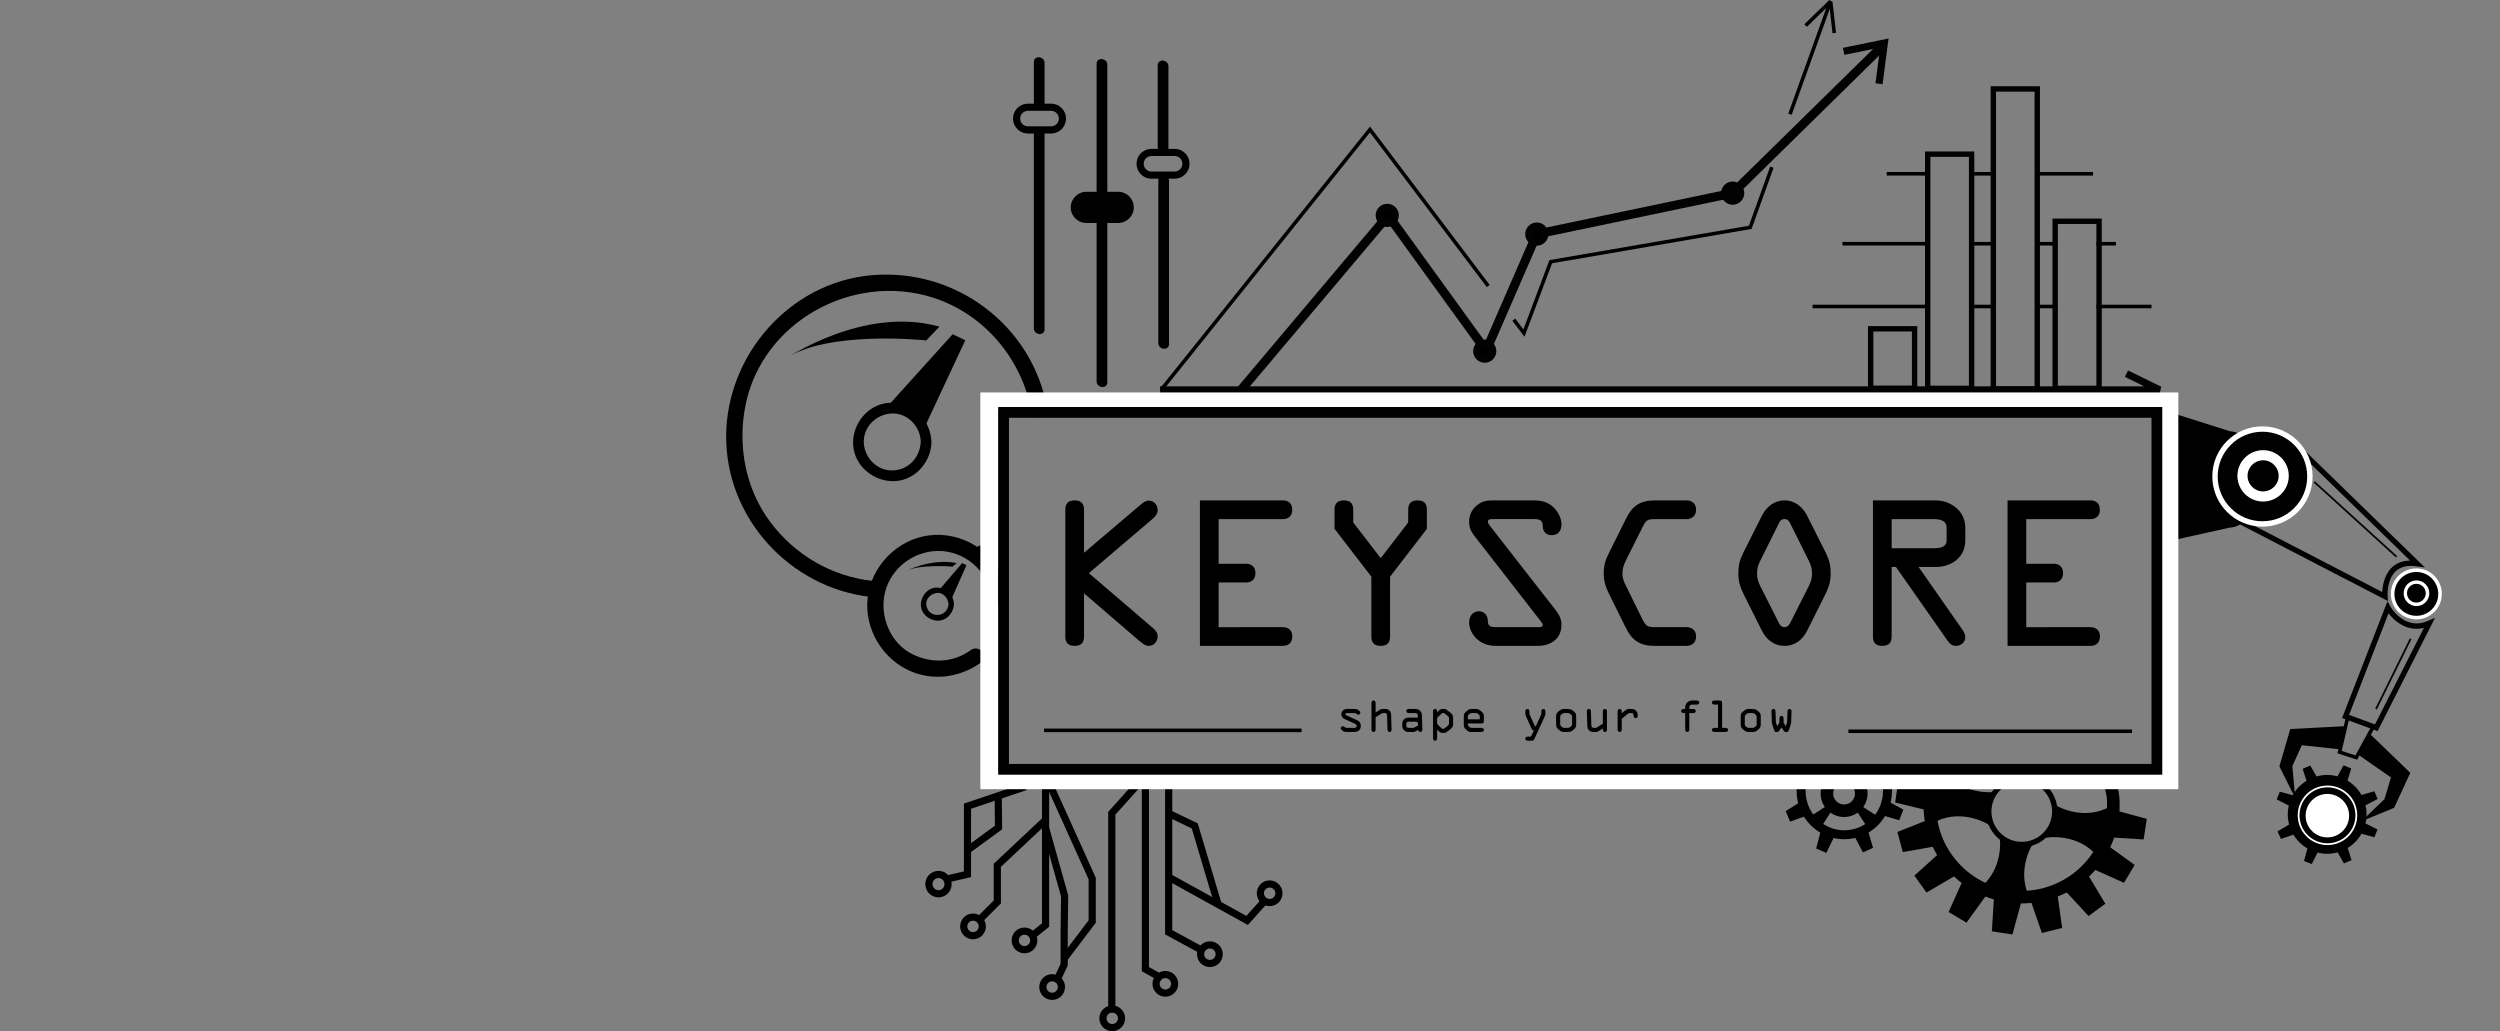 <?xml version="1.0" encoding="utf-8"?>
<!-- Generator: Adobe Illustrator 12.0.0, SVG Export Plug-In . SVG Version: 6.00 Build 51448)  -->
<!DOCTYPE svg PUBLIC "-//W3C//DTD SVG 1.1//EN" "http://www.w3.org/Graphics/SVG/1.1/DTD/svg11.dtd">
<svg  version="1.1" id="Ebene_1" xmlns="http://www.w3.org/2000/svg"  width="1394.055" height="575.015"
	 viewBox="0 0 1394.055 575.015" overflow="visible" enable-background="new 0 0 1394.055 575.015" xml:space="preserve">
<rect x="0" y="0" width="1394.055" height="575.015" fill="#808080" stroke="none"/>
<g>
	<g>
		<g>
			
				<line fill-rule="evenodd" clip-rule="evenodd" fill="none" stroke="#000000" stroke-width="2" x1="1004.025" y1="444.159" x2="1004.025" y2="437.575"/>
			
				<line fill-rule="evenodd" clip-rule="evenodd" fill="none" stroke="#000000" stroke-width="2" x1="1031.47" y1="466.28" x2="1025.294" y2="466.28"/>
			<polygon fill-rule="evenodd" clip-rule="evenodd" stroke="#000000" stroke-width="2" points="1004.858,447.79 996.994,452.663 
				998.734,456.892 1007.323,453.825 			"/>
			
				<line fill-rule="evenodd" clip-rule="evenodd" fill="none" stroke="#000000" stroke-width="2" x1="1052.654" y1="437.421" x2="1052.654" y2="444.005"/>
			<path fill-rule="evenodd" clip-rule="evenodd" fill="none" stroke="#000000" stroke-width="2" d="M1004.67,434.563"/>
			
				<line fill-rule="evenodd" clip-rule="evenodd" fill="none" stroke="#000000" stroke-width="2" x1="1013.425" y1="461.286" x2="1009.133" y2="456.554"/>
			<polygon fill-rule="evenodd" clip-rule="evenodd" stroke="#000000" stroke-width="2" points="1016.369,463.222 1013.914,472.56 
				1017.927,474.3 1022.082,465.72 			"/>
			<path fill-rule="evenodd" clip-rule="evenodd" fill="none" stroke="#000000" stroke-width="2" d="M1052.242,434.716"/>
			<polygon fill-rule="evenodd" clip-rule="evenodd" stroke="#000000" stroke-width="2" points="1052.05,447.478 1049.708,453.567 
				1058.468,456.183 1060.101,451.905 			"/>
			
				<line fill-rule="evenodd" clip-rule="evenodd" fill="none" stroke="#000000" stroke-width="2" x1="1047.984" y1="456.405" x2="1043.583" y2="461.026"/>
			<polygon fill-rule="evenodd" clip-rule="evenodd" stroke="#000000" stroke-width="2" points="1040.531,463.021 1034.826,465.536 
				1039.25,474.009 1043.25,472.231 			"/>
		</g>
	</g>
	<polygon fill-rule="evenodd" clip-rule="evenodd" points="1048.595,456.234 1042.113,462.716 1034.453,450.813 1036.691,448.573 	
		"/>
	<polygon fill-rule="evenodd" clip-rule="evenodd" points="1014.645,462.549 1008.164,456.067 1020.067,448.406 1022.306,450.645 	
		"/>
	<path fill="none" stroke="#000000" stroke-width="5" d="M1052.449,439.398c0.037,0.554,0.056,1.112,0.056,1.675
		c0,13.485-10.782,24.416-24.083,24.416c-13.302,0-24.084-10.931-24.084-24.416c0-0.565,0.02-1.126,0.057-1.682"/>
	<path fill-rule="evenodd" clip-rule="evenodd" fill="none" stroke="#000000" stroke-width="7" d="M1036.964,438.377
		c0.594,1.247,0.926,2.643,0.926,4.115c0,5.292-4.291,9.583-9.584,9.583c-5.292,0-9.582-4.291-9.582-9.583
		c0-1.475,0.333-2.871,0.928-4.119"/>
</g>
<g>
	<g>
		<line fill="none" x1="648.556" y1="36.684" x2="648.556" y2="82.241"/>
		<path d="M645.568,36.401c0,15.186,0,30.372,0,45.557c0,3.841,5.975,4.431,5.975,0.566c0-15.186,0-30.372,0-45.557
			C651.543,33.126,645.568,32.537,645.568,36.401L645.568,36.401z"/>
	</g>
</g>
<g>
	<line fill="#BF2D2D" x1="648.889" y1="100.646" x2="648.889" y2="191.574"/>
	<g>
		<line fill="none" x1="648.889" y1="100.646" x2="648.889" y2="191.574"/>
		<path d="M645.902,100.363c0,30.31,0,60.619,0,90.928c0,3.841,5.975,4.431,5.975,0.566c0-30.31,0-60.619,0-90.928
			C651.876,97.088,645.902,96.499,645.902,100.363L645.902,100.363z"/>
	</g>
</g>
<g>
	<path fill-rule="evenodd" clip-rule="evenodd" fill="none" stroke="#000000" stroke-width="7" d="M1079.254,431.425
		c-1.171,3.191-2.038,6.549-2.565,10.041c-4.214,27.941,15.02,54.012,42.963,58.226c27.942,4.215,54.011-15.023,58.225-42.965
		c0.501-3.32,0.672-6.612,0.535-9.845c0,0,0.146-6.178-2.976-11.976"/>
	<g>
		<g>
			<g>
				<g>
					<path d="M1083.382,475.949l-13.875,12.541l5.188,7.242l16.053-9.44L1083.382,475.949z M1088.497,507.942l7.659,4.551
						l10.913-15.091l-10.896-6.516L1088.497,507.942z M1112.275,518.043l8.806,1.354l4.912-18.047l-12.556-1.895L1112.275,518.043z
						 M1077.214,457.923l-17.391,6.884l2.321,8.599l18.345-3.214L1077.214,457.923z M1078.458,438.185l-18.691-0.631l-1.306,8.813
						l18.104,4.374L1078.458,438.185z M1166.726,482.693l17.057,7.673l4.548-7.657l-15.092-10.914L1166.726,482.693z
						 M1133.175,499.97l6.411,18.505l8.643-2.163l-2.729-19.39L1133.175,499.97z M1177.36,452.801l-1.894,12.558l18.588,1.157
						l1.354-8.803L1177.36,452.801z M1152.132,495.042l12.674,13.755l7.19-5.256l-9.594-15.963L1152.132,495.042z"/>
				</g>
				<g>
					<path fill="none" stroke="#000000" stroke-width="3" d="M1083.382,475.949l-13.875,12.541l5.188,7.242l16.053-9.44
						L1083.382,475.949z M1088.497,507.942l7.659,4.551l10.913-15.091l-10.896-6.516L1088.497,507.942z M1112.275,518.043
						l8.806,1.354l4.912-18.047l-12.556-1.895L1112.275,518.043z M1077.214,457.923l-17.391,6.884l2.321,8.599l18.345-3.214
						L1077.214,457.923z M1078.458,438.185l-18.691-0.631l-1.306,8.813l18.104,4.374L1078.458,438.185z M1166.726,482.693
						l17.057,7.673l4.548-7.657l-15.092-10.914L1166.726,482.693z M1133.175,499.97l6.411,18.505l8.643-2.163l-2.729-19.39
						L1133.175,499.97z M1177.36,452.801l-1.894,12.558l18.588,1.157l1.354-8.803L1177.36,452.801z M1152.132,495.042l12.674,13.755
						l7.19-5.256l-9.594-15.963L1152.132,495.042z"/>
				</g>
			</g>
			
				<circle fill-rule="evenodd" clip-rule="evenodd" fill="none" stroke="#000000" stroke-width="3" cx="1127.378" cy="452.499" r="18.417"/>
			<path fill-rule="evenodd" clip-rule="evenodd" stroke="#000000" stroke-width="2" d="M1130.283,499.826
				c-6.578-14.696,1.639-28.45,1.639-28.45c-7.473,4.199-15.716-3.354-15.716-3.354s1.889,15.911-10.114,26.644
				c0,0,7.573,6.833,23.529,5.53L1130.283,499.826z"/>
			<path fill-rule="evenodd" clip-rule="evenodd" stroke="#000000" stroke-width="2" d="M1174.784,451.814
				c-14.696,6.579-28.451-1.638-28.451-1.638c4.2,7.473-3.353,15.716-3.353,15.716s15.911-1.889,26.643,10.114
				c0,0,6.834-7.574,5.53-23.53L1174.784,451.814z"/>
			<path fill-rule="evenodd" clip-rule="evenodd" stroke="#000000" stroke-width="2" d="M1079.925,456.742
				c14.694-6.579,28.45,1.639,28.45,1.639c-4.2-7.472,3.352-15.715,3.352-15.715s-15.91,1.888-26.642-10.115
				c0,0-6.834,7.573-5.531,23.528L1079.925,456.742z"/>
		</g>
		<g>
			<circle stroke="#FFFFFF" stroke-width="2" cx="1347.405" cy="331.17" r="13.219"/>
			<path fill="none" stroke="#020202" stroke-width="3" d="M1245.623,288.95l84.272,43.644c0,0-1.604-21.056,17.948-18.298
				l-66.629-64.816"/>
			<line fill="none" stroke="#020202" x1="1290.462" y1="268.705" x2="1336.342" y2="310.447"/>
			<path stroke="#000000" stroke-width="4" d="M1214.492,298.583c-6.041,0-10.943-4.9-10.943-10.942v-43.318
				c0-6.042,4.902-10.942,10.943-10.942l28.726,9.119c6.045,0,10.944,6.724,10.944,12.768v24.166
				c0,6.042-4.899,12.767-10.944,12.767L1214.492,298.583z"/>
			<circle fill="#010101" stroke="#FFFFFF" stroke-width="3" cx="1261.595" cy="265.703" r="26.463"/>
			<path fill="none" stroke="#000000" stroke-width="2" d="M1236.687,244.844c0,0-16.188,25.841,2.492,42.965"/>
			<g>
				<g>
					<g>
						<g>
							<path d="M1319.167,453.958c-0.013-1.789-0.269-3.516-0.692-5.174l6.676-3.499l-1.427-3.456l-7.152,2.052
								c-1.892-3.483-4.724-6.368-8.146-8.351l2.068-6.732l-3.462-1.411l-3.346,6.104c-1.951-0.567-4.012-0.875-6.147-0.86
								c-2.104,0.015-4.13,0.344-6.047,0.921l-3.419-6.032l-3.437,1.459l2.139,6.649c-3.391,2.007-6.191,4.899-8.05,8.381
								l-7.14-1.943l-1.379,3.468l6.659,3.384c-0.426,1.71-0.67,3.491-0.658,5.334c0.014,1.995,0.32,3.916,0.842,5.745l-6.396,3.782
								l1.523,3.408l6.909-2.365c1.944,3.365,4.77,6.148,8.164,8.041l-1.889,6.922l3.475,1.384l3.222-6.354
								c1.842,0.499,3.773,0.78,5.774,0.767c2.064-0.014,4.053-0.335,5.938-0.891l3.464,6.12l3.44-1.472l-2.157-6.705
								c3.391-1.986,6.193-4.862,8.066-8.322l7.138,1.946l1.382-3.471l-6.628-3.364
								C1318.923,457.672,1319.18,455.848,1319.167,453.958z"/>
						</g>
						<g>
							<path fill="none" stroke="#000000" d="M1319.167,453.958c-0.013-1.789-0.269-3.516-0.692-5.174l6.676-3.499l-1.427-3.456
								l-7.152,2.052c-1.892-3.483-4.724-6.368-8.146-8.351l2.068-6.732l-3.462-1.411l-3.346,6.104
								c-1.951-0.567-4.012-0.875-6.147-0.86c-2.104,0.015-4.13,0.344-6.047,0.921l-3.419-6.032l-3.437,1.459l2.139,6.649
								c-3.391,2.007-6.191,4.899-8.05,8.381l-7.14-1.943l-1.379,3.468l6.659,3.384c-0.426,1.71-0.67,3.491-0.658,5.334
								c0.014,1.995,0.32,3.916,0.842,5.745l-6.396,3.782l1.523,3.408l6.909-2.365c1.944,3.365,4.77,6.148,8.164,8.041l-1.889,6.922
								l3.475,1.384l3.222-6.354c1.842,0.499,3.773,0.78,5.774,0.767c2.064-0.014,4.053-0.335,5.938-0.891l3.464,6.12l3.44-1.472
								l-2.157-6.705c3.391-1.986,6.193-4.862,8.066-8.322l7.138,1.946l1.382-3.471l-6.628-3.364
								C1318.923,457.672,1319.18,455.848,1319.167,453.958z"/>
						</g>
					</g>
					<path fill-rule="evenodd" clip-rule="evenodd" fill="#FFFFFF" stroke="#FFFFFF" d="M1297.713,443.205
						c-6.419,0.05-11.583,5.285-11.541,11.706c0.049,6.414,5.29,11.583,11.705,11.541c6.418-0.043,11.582-5.284,11.541-11.699
						C1309.376,448.336,1304.131,443.161,1297.713,443.205z"/>
				</g>
				<path fill="none" stroke="#FFFFFF" d="M1313.777,452.318c1.275,8.796-4.817,16.969-13.612,18.249
					c-8.793,1.277-16.965-4.813-18.248-13.612c-1.28-8.799,4.816-16.969,13.61-18.244
					C1304.324,437.427,1312.498,443.521,1313.777,452.318z"/>
			</g>
			<circle fill="#FFFFFF" cx="1261.953" cy="265.346" r="14.321"/>
			<circle fill="#FFFFFF" cx="1347.478" cy="330.811" r="7.153"/>
			<path fill="none" stroke="#020202" stroke-width="3" d="M1325.074,405.812l29.538-58.271
				c-14.701,6.424-23.073-8.738-23.073-8.738l-23.591,60.704L1325.074,405.812z"/>
			<polyline fill="none" stroke="#000000" stroke-width="2" points="1309.256,399.369 1304.615,419.398 1313.918,422.43 
				1323.445,405.052 			"/>
			<line fill="none" stroke="#020202" x1="1344.223" y1="356.196" x2="1324.907" y2="395.391"/>
			<circle cx="1261.953" cy="265.344" r="8.674"/>
			<circle cx="1347.42" cy="330.785" r="5.235"/>
			<polygon stroke="#000000" points="1279.14,442.47 1271.575,427.281 1277.486,407.006 1307.923,405.415 1304.741,417.319 
				1283.242,415.001 1277.755,427.111 			"/>
			<polygon fill="#010101" stroke="#000000" points="1318.979,456.537 1334.653,450.047 1343.427,431.072 1321.503,409.896 
				1316.096,420.959 1333.834,433.325 1330.107,445.861 			"/>
		</g>
		<path fill="#FFFFFF" stroke="#000000" stroke-width="2" d="M556.709,404.48"/>
		<g>
			<path fill="none" stroke="#000000" stroke-width="4" d="M715.603,436.582"/>
			<g>
				<rect x="1074.928" y="85.97" fill="none" stroke="#020202" stroke-width="3" width="24.486" height="130.595"/>
				<rect x="1111.529" y="49.6" fill="none" stroke="#020202" stroke-width="3" width="24.487" height="167.326"/>
				<rect x="1146.007" y="123.382" fill="none" stroke="#020202" stroke-width="3" width="24.486" height="93.183"/>
				<rect x="1043.126" y="183.344" fill="none" stroke="#020202" stroke-width="3" width="24.489" height="33.157"/>
				<polyline fill="none" stroke="#020202" stroke-width="4" points="646.902,217.432 1204.268,217.432 1185.762,208.37 				"/>
				<g>
					<g>
						<g>
							<line fill="none" x1="579.486" y1="73.907" x2="579.486" y2="183.354"/>
							<path d="M576.499,73.624c0,36.482,0,72.964,0,109.446c0,3.841,5.975,4.431,5.975,0.566c0-36.482,0-72.964,0-109.446
								C582.473,70.349,576.499,69.76,576.499,73.624L576.499,73.624z"/>
						</g>
					</g>
					<g>
						<g>
							<line fill="none" x1="579.486" y1="34.836" x2="579.486" y2="57.907"/>
							<path d="M576.499,34.553c0,7.69,0,15.381,0,23.071c0,3.841,5.975,4.431,5.975,0.566c0-7.69,0-15.38,0-23.071
								C582.473,31.278,576.499,30.688,576.499,34.553L576.499,34.553z"/>
						</g>
					</g>
					<g>
						<g>
							<line fill="none" x1="614.481" y1="35.836" x2="614.481" y2="212.906"/>
							<path d="M611.494,35.553c0,49.926,0,99.851,0,149.777c0,9.098,0,18.196,0,27.293c0,3.841,5.975,4.431,5.975,0.566
								c0-49.926,0-99.851,0-149.777c0-9.098,0-18.196,0-27.293C617.469,32.278,611.494,31.688,611.494,35.553L611.494,35.553z"/>
						</g>
					</g>
					<path fill="none" stroke="#000000" stroke-width="4" d="M592.436,66.122c0,3.49-2.833,6.323-6.324,6.323h-12.921
						c-3.49,0-6.324-2.833-6.324-6.323l0,0c0-3.493,2.833-6.323,6.324-6.323h12.921C589.603,59.799,592.436,62.629,592.436,66.122
						L592.436,66.122z"/>
					<path fill="none" stroke="#000000" stroke-width="4" d="M661.315,91.322c0,3.491-2.833,6.324-6.324,6.324h-7.603h-5.318
						c-3.49,0-6.323-2.833-6.323-6.324l0,0c0-3.492,2.833-6.323,6.323-6.323h12.921C658.482,84.999,661.315,87.83,661.315,91.322
						L661.315,91.322z"/>
					<path fill="#010101" d="M632.228,115.641c0,4.803-3.895,8.694-8.694,8.694h-17.767c-4.799,0-8.694-3.892-8.694-8.694l0,0
						c0-4.803,3.895-8.694,8.694-8.694h17.767C628.333,106.946,632.228,110.838,632.228,115.641L632.228,115.641z"/>
				</g>
				<polyline fill="none" stroke="#020202" stroke-width="5" points="688.676,221.381 774.063,120.108 828.669,195.564 
					856.965,130.533 966.181,107.697 1049.581,25.786 				"/>
				<g>
					<g>
						<polyline fill="none" stroke="#000000" stroke-width="4" points="571.767,438.686 539.486,449.535 539.486,487.51 
							527.321,490.303 						"/>
						<path fill="none" stroke="#000000" stroke-width="4" d="M528.668,492.999c0,2.979-2.397,5.396-5.349,5.396
							c-2.956,0-5.35-2.417-5.35-5.396c0-2.976,2.394-5.39,5.35-5.39C526.271,487.609,528.668,490.023,528.668,492.999z"/>
						<polyline fill="none" stroke="#000000" stroke-width="4" points="556.618,443.852 556.81,461.418 539.5,474.057 						"/>
					</g>
					<g>
						<g>
							<polyline fill="none" stroke="#000000" stroke-width="4" points="638.695,428.295 638.695,432.632 638.695,540.422 
								647.832,545.529 							"/>
							<polyline fill="none" stroke="#000000" stroke-width="4" points="651.671,428.295 651.671,519.846 671.474,530.604 							
								"/>
							<polyline fill="none" stroke="#000000" stroke-width="4" points="574.632,522.583 583.024,515.819 583.024,515.328 
								583.024,431.059 							"/>
							<path fill="none" stroke="#000000" stroke-width="4" d="M655.007,548.599c0,2.862-2.318,5.184-5.181,5.184
								s-5.184-2.321-5.184-5.184c0-2.859,2.321-5.181,5.184-5.181S655.007,545.739,655.007,548.599z"/>
							<circle fill="none" stroke="#000000" stroke-width="4" cx="707.983" cy="498.104" r="5.182"/>
							<polyline fill="none" stroke="#000000" stroke-width="4" points="651.485,488.975 695.418,513.258 706.269,501.145 							
								"/>
							<polyline fill="none" stroke="#000000" stroke-width="4" points="582.727,460.615 593.65,499.555 593.402,520.405 
								593.402,537.921 588.935,547.418 							"/>
							<polyline fill="none" stroke="#000000" stroke-width="4" points="583.722,433.871 609.04,489.927 609.04,513.121 
								609.04,513.845 593.402,534.497 							"/>
							<circle fill="none" stroke="#000000" stroke-width="4" cx="571.283" cy="524.389" r="5.182"/>
							<path fill="none" stroke="#000000" stroke-width="4" d="M679.848,532.083c0,2.861-2.321,5.183-5.184,5.183
								s-5.181-2.321-5.181-5.183c0-2.859,2.318-5.181,5.181-5.181S679.848,529.224,679.848,532.083z"/>
							<polyline fill="none" stroke="#000000" stroke-width="4" points="638.695,432.632 619.962,453.482 619.962,564.48 							"/>
							<circle fill="none" stroke="#000000" stroke-width="4" cx="620.211" cy="567.831" r="5.182"/>
							<path fill="none" stroke="#000000" stroke-width="4" d="M591.881,550.394c0,2.862-2.321,5.183-5.181,5.183
								c-2.862,0-5.184-2.32-5.184-5.183c0-2.859,2.321-5.181,5.184-5.181C589.56,545.213,591.881,547.534,591.881,550.394z"/>
						</g>
						<polyline fill="none" stroke="#000000" stroke-width="4" points="582.814,457.433 556.132,482.503 556.132,502.938 
							545.332,513.735 						"/>
						<circle fill="none" stroke="#000000" stroke-width="4" cx="542.576" cy="516.583" r="5.182"/>
						<polyline fill="none" stroke="#000000" stroke-width="4" points="651.694,453.587 666.215,460.536 679.246,504.318 						"/>
					</g>
				</g>
				<line x1="3.112" y1="243.414" x2="0" y2="233.58"/>
				<g>
					<g>
						<g>
							<g>
								<path fill="none" d="M530.434,336.882c0,4.261-3.453,7.717-7.717,7.717c-4.262,0-7.714-3.456-7.714-7.717
									c0-4.262,3.453-7.715,7.714-7.715C526.981,329.167,530.434,332.62,530.434,336.882z"/>
								<path d="M528.94,336.74c-0.417,7.742-11.161,8.425-12.415,0.722c-0.572-3.51,2.453-6.258,5.611-6.772
									c3.916-0.638,6.633,2.979,6.82,6.453c0.104,1.929,3.057,1.385,2.954-0.521c-0.269-5.004-4.081-8.68-9.052-8.948
									c-5.155-0.277-9.088,4.208-9.35,9.067c-0.277,5.154,4.208,9.09,9.066,9.352c5.155,0.278,9.09-4.21,9.352-9.069
									C532.031,335.094,529.044,334.809,528.94,336.74z"/>
							</g>
						</g>
						<g>
							<path d="M530.3,332.462c-1.044-3.386-4.325-3.217-4.325-3.217s-2.06-0.535-2.342-0.229l12.895-15.029l2.385,1.187
								l-8.121,18.305"/>
						</g>
						<g>
							<path fill="#010101" d="M533.523,314.012l-2.446,1.932c0,0-18.555-1.507-26.391,2.635
								C504.686,318.578,519.354,310.998,533.523,314.012z"/>
						</g>
						<g>
							<g>
								<path fill="none" d="M557.645,331.675c-2.891-16.44-17.243-28.931-34.51-28.931c-19.352,0-35.039,15.689-35.039,35.042
									c0,19.352,15.687,35.039,35.039,35.039c0.669,0,1.335-0.018,1.996-0.056c0,0,8.715,0.975,19.119-6.829"/>
								<path d="M562.077,330.894c-3.56-18.125-18.592-31.487-37.085-32.602c-18.171-1.096-34.779,11.407-39.864,28.617
									c-5.053,17.1,2.707,35.636,17.742,44.819c14.095,8.608,31.118,7.063,44.292-2.354c4.72-3.375-1.126-10.222-5.823-6.865
									c-9.72,6.949-21.252,7.583-32.05,2.535c-12.872-6.019-19.136-21.596-15.719-35.01c3.357-13.182,15.648-22.547,29.141-22.808
									c15.002-0.289,27.661,10.763,30.503,25.231C554.331,338.145,563.196,336.593,562.077,330.894L562.077,330.894z"/>
							</g>
						</g>
					</g>
					<g>
						<g>
							<g>
								<circle fill="none" cx="497.553" cy="246.443" r="18.869"/>
								<path d="M513.435,246.16c-0.308,8.75-6.617,15.849-15.599,16.165c-8.749,0.308-15.865-7.08-16.165-15.599
									c-0.308-8.75,7.079-15.865,15.599-16.165C506.02,230.254,513.135,237.64,513.435,246.16c0.134,3.817,6.11,4.419,5.975,0.566
									c-0.425-12.107-9.236-21.706-21.573-22.14c-12.104-0.426-21.729,9.875-22.14,21.573
									c-0.425,12.104,9.876,21.729,21.573,22.14c12.104,0.426,21.729-9.876,22.14-21.573
									C519.545,242.871,513.57,242.294,513.435,246.16z"/>
							</g>
						</g>
						<g>
							<path d="M512.67,238.508c-3.083-9.541-12.813-9.058-12.813-9.058s-6.105-1.501-6.949-0.64l38.294-42.424l7.068,3.342
								l-24.149,51.637"/>
						</g>
						<g>
							<path d="M523.831,182.154l-7.31,7.685c0,0-55.464-5.998-78.886,10.491C437.635,200.33,481.482,170.164,523.831,182.154z"/>
						</g>
						<g>
							<g>
								<path fill="none" d="M547.232,308.563"/>
								<path d="M546.807,313.043c5.762,0,6.646-8.962,0.85-8.962C541.895,304.082,541.011,313.043,546.807,313.043L546.807,313.043
									z"/>
							</g>
						</g>
						<g>
							<g>
								<path fill="none" d="M579.487,228.249c-7.068-40.202-42.163-70.747-84.389-70.747c-47.323,0-85.687,38.363-85.687,85.689
									c0,44.285,33.599,80.727,76.698,85.218"/>
								<path d="M583.918,227.468c-8.528-46.291-51.25-78.126-97.935-73.998c-45.446,4.019-80.691,44.206-81.053,89.296
									c-0.369,45.973,35.398,85.024,80.754,90.124c5.782,0.65,6.604-8.315,0.85-8.962c-22.853-2.569-43.176-14.421-56.961-32.777
									c-13.952-18.578-18.406-42.741-13.836-65.301c9.4-46.411,59.499-73.895,103.942-60.065
									c28.662,8.919,49.974,33.924,55.376,63.246C576.106,234.736,584.97,233.177,583.918,227.468L583.918,227.468z"/>
							</g>
						</g>
					</g>
					<g>
						<polyline fill="none" points="582.265,416.099 582.265,283.313 1394.055,283.313 1394.055,416.099 						"/>
						<path d="M594.045,284.251c0-3.336,1.459-5.212,5.212-5.212s5.212,1.876,5.212,5.212v23.978l31.796-27
							c1.251-1.043,2.606-2.085,4.274-2.085c3.023,0,5.004,2.502,5.004,5.421c0,1.772-1.147,3.231-2.398,4.378l-35.966,30.649
							l35.758,30.65c1.355,1.146,2.606,2.605,2.606,4.482c0,2.919-1.981,5.421-5.004,5.421c-2.189,0-3.961-1.877-5.63-3.128
							l-30.441-26.166v24.081c0,3.336-1.459,5.213-5.212,5.213s-5.212-1.877-5.212-5.213V284.251z"/>
						<path d="M715.391,349.721c2.71,0,5.212,1.459,5.212,5.212s-2.502,5.213-5.212,5.213h-46.287v-81.106h46.287
							c2.71,0,5.212,1.459,5.212,5.212s-2.502,5.212-5.212,5.212h-35.862v24.916h15.325c2.71,0,5.213,1.459,5.213,5.212
							s-2.502,5.212-5.213,5.212h-15.325v24.916H715.391z"/>
						<path d="M775.125,354.933c0,3.336-1.459,5.213-5.212,5.213s-5.213-1.877-5.213-5.213v-33.359l-20.537-26.688v-10.634
							c0-3.336,1.459-5.212,5.212-5.212s5.212,1.876,5.212,5.212v7.089l15.325,19.912l15.324-19.912v-7.089
							c0-3.336,1.46-5.212,5.213-5.212s5.212,1.876,5.212,5.212v10.634l-20.537,26.688V354.933z"/>
						<path d="M867.072,339.713c2.085,2.71,3.648,5.107,3.648,8.652c0,7.818-5.941,11.78-13.135,11.78H834.65
							c-3.961,0-7.401-0.729-10.529-3.336c-2.814-2.294-4.899-6.047-4.899-9.695c0-3.336,1.877-6.255,5.525-6.255
							c3.023,0,4.899,2.502,4.899,5.316c0,3.128,1.668,3.545,4.587,3.545h22.622c0.834,0,3.44,0.313,3.44-1.251
							c0-0.834-1.459-2.398-1.876-3.023l-35.758-45.974c-2.189-2.815-3.44-4.9-3.44-8.549c0-4.17,1.98-7.714,5.525-10.008
							c2.919-1.876,5.316-1.876,8.652-1.876H855.5c3.961,0,7.297,0.834,10.32,3.44c2.711,2.397,4.899,6.255,4.899,9.903
							c0,3.336-1.668,6.047-5.421,6.047c-3.127,0-5.004-1.981-5.004-4.9c0-3.544-1.772-4.066-5.004-4.066h-22.101
							c-1.147,0-3.545-0.313-3.545,1.459c0,0.938,1.146,2.189,1.563,2.815L867.072,339.713z"/>
						<path d="M922.323,360.146c-7.818,0-12.301-3.128-15.638-9.903l-9.591-19.391c-1.772-3.545-2.814-6.881-2.814-10.947
							c0-4.587,0.834-7.401,2.919-11.571l9.591-19.287c3.545-7.193,8.027-10.008,16.055-10.008h17.723
							c2.293,0,5.212,1.251,5.212,5.212c0,3.753-2.814,5.212-5.212,5.212h-17.41c-4.482,0-5.212,0.417-7.193,4.379l-9.069,18.139
							c-1.355,2.815-2.189,4.691-2.189,7.923c0,2.919,0.938,4.691,2.189,7.194l8.861,18.035c2.085,4.274,3.127,4.587,7.818,4.587
							h16.993c2.293,0,5.212,1.251,5.212,5.212c0,3.753-2.814,5.213-5.212,5.213H922.323z"/>
						<path d="M1018.127,308.333c1.98,4.065,2.71,7.089,2.71,11.571c0,5.004-1.354,8.131-3.439,12.406l-9.592,19.183
							c-2.502,5.004-6.672,8.652-12.718,8.652c-6.047,0-10.217-3.648-12.719-8.652l-9.591-19.183
							c-2.085-4.274-3.44-7.401-3.44-12.406c0-4.482,0.729-7.506,2.711-11.571l10.425-20.746c2.502-4.899,6.776-8.548,12.614-8.548
							s10.112,3.649,12.614,8.548L1018.127,308.333z M998.632,292.591c-0.834-1.668-1.355-3.127-3.544-3.127
							c-2.189,0-2.711,1.459-3.545,3.127l-9.383,18.87c-1.563,3.023-2.397,5.004-2.397,8.444c0,2.711,0.626,4.587,1.772,6.88
							l10.008,19.808c0.729,1.46,1.46,3.128,3.545,3.128s2.814-1.668,3.544-3.128l10.008-19.808c1.147-2.293,1.772-4.169,1.772-6.88
							c0-3.44-0.834-5.421-2.397-8.444L998.632,292.591z"/>
						<path d="M1054.822,354.933c0,3.336-1.459,5.213-5.212,5.213c-3.754,0-5.213-1.877-5.213-5.213v-75.894h35.028
							c8.235,0,16.471,5.838,16.471,15.116v7.193c0,9.799-8.131,14.803-16.471,14.803h-9.592l23.457,33.569
							c1.146,1.563,2.605,3.544,2.605,5.525c0,2.919-2.397,4.899-5.316,4.899c-2.085,0-3.44-1.251-4.587-2.919l-28.773-41.075
							h-2.397V354.933z M1054.822,305.727h23.144c2.919,0,7.506-0.208,7.506-4.378v-7.193c0-4.17-4.274-4.691-7.401-4.691h-23.248
							V305.727z"/>
						<path d="M1165.743,349.721c2.71,0,5.212,1.459,5.212,5.212s-2.502,5.213-5.212,5.213h-46.287v-81.106h46.287
							c2.71,0,5.212,1.459,5.212,5.212s-2.502,5.212-5.212,5.212h-35.862v24.916h15.325c2.71,0,5.212,1.459,5.212,5.212
							s-2.502,5.212-5.212,5.212h-15.325v24.916H1165.743z"/>
					</g>
					<rect x="551.667" y="223.838" fill="none" stroke="#FFFFFF" stroke-width="10" width="658.018" height="211.234"/>
					<rect x="559.62" y="229.949" fill="none" stroke="#000000" stroke-width="6" width="643.111" height="199.044"/>
					<g>
						<path d="M751.528,397.618c-0.477,0-1.287-0.096-1.287,0.643c0,0.382,0.286,0.524,0.62,0.668l5.719,2.597
							c1.478,0.667,2.24,1.597,2.24,3.241c0,2.312-1.572,3.407-3.765,3.407h-3.527c-1.191,0-2.001-0.048-2.859-0.715
							c-0.429-0.334-1.048-0.763-1.048-1.334c0-0.644,0.548-1.145,1.191-1.145c0.357,0,0.62,0.119,0.882,0.405
							c0.405,0.453,1.12,0.501,1.834,0.501h3.098c0.811,0,1.907,0.071,1.907-1.264c0-0.548-0.667-0.905-1.191-1.144l-5.385-2.454
							c-1.263-0.572-2.002-1.311-2.002-2.788c0-1.811,1.43-2.907,3.146-2.907h3.908c1.263,0,1.787,0.071,2.645,0.786
							c0.429,0.357,0.906,0.644,0.906,1.287s-0.548,1.144-1.168,1.144c-0.429,0-0.691-0.167-0.977-0.477
							c-0.381-0.405-0.787-0.452-1.406-0.452H751.528z"/>
						<path d="M771.163,397.618c-0.238,0-0.477,0.071-0.715,0.214l-3.384,2.121v6.648c0,0.786-0.167,1.572-1.144,1.572
							c-0.978,0-1.144-0.786-1.144-1.572v-14.417c0-0.786,0.166-1.572,1.144-1.572c0.977,0,1.144,0.786,1.144,1.572v5.123
							l1.858-1.215c0.596-0.381,1.287-0.763,2.05-0.763h1.524c0.453,0,1.263,0,2.217,0.834c1.024,0.882,0.977,1.858,1.024,3.098
							l0.238,7.196c0.023,0.811-0.096,1.716-1.12,1.716c-0.93,0-1.12-0.786-1.144-1.549l-0.238-7.054
							c-0.048-1.096,0.023-1.953-1.264-1.953H771.163z"/>
						<path d="M785.768,397.618c-0.667,0-1.572-0.144-1.572-1.145c0-0.977,0.811-1.144,1.572-1.144h3.146
							c1.191,0,2.05,0.119,2.955,1.024c0.882,0.882,1.001,1.573,1.024,2.717l0.238,7.769c0.024,0.667-0.31,1.334-1.072,1.334
							c-0.596,0-1.191-0.5-1.167-1.144l-1.573,0.81c-0.644,0.334-0.667,0.334-1.405,0.334h-2.192c-1.025,0-1.764-0.119-2.598-0.811
							c-0.953-0.786-1.191-1.62-1.191-2.812v-1.001c0-1.096,0.262-1.787,1.12-2.55c0.786-0.69,1.668-0.857,2.669-0.857h4.908v-0.524
							c0-1.716-0.381-2.001-2.025-2.001H785.768z M785.745,402.431c-0.619,0-1.525,0.167-1.525,1.001v1.525
							c0,0.763,0.93,0.93,1.478,0.93h2.526l2.525-1.311v-0.501c0-1.263-0.357-1.645-1.62-1.645H785.745z"/>
						<path d="M810.288,403.218c0,1.644-0.119,2.264-1.453,3.312l-1.382,1.097c-0.477,0.381-1.216,1.024-1.835,1.024h-1.549
							c-1.025,0-1.502-0.667-2.24-1.358l-0.453-0.429v4.599c0,0.786-0.166,1.573-1.144,1.573c-0.977,0-1.144-0.787-1.144-1.573
							v-14.439c0-0.811,0.096-1.692,1.144-1.692c0.93,0,1.144,0.739,1.144,1.501v0.286l0.453-0.405
							c0.596-0.523,1.501-1.382,2.145-1.382h1.573c0.548,0,1.286,0.572,1.906,1.049l1.382,1.072
							c1.334,1.048,1.453,1.691,1.453,3.312V403.218z M808,400.453c0-0.429-0.119-0.69-0.477-1.001l-1.716-1.43
							c-0.215-0.19-0.477-0.404-0.786-0.404h-0.596c-0.334,0-0.739,0.429-0.978,0.667l-1.43,1.358
							c-0.477,0.452-0.644,0.715-0.644,1.215v2.24c0,0.333,0.096,0.763,0.334,0.977l1.739,1.645
							c0.334,0.333,0.691,0.644,0.978,0.644h0.596c0.31,0,0.571-0.215,0.786-0.405l1.716-1.43c0.357-0.31,0.477-0.572,0.477-1.001
							V400.453z"/>
						<path d="M820.439,408.174c-0.954,0-1.335,0-2.05-0.619l-0.977-0.858c-0.906-0.81-1.168-1.334-1.168-2.573v-4.408
							c0-1.216,0.167-1.931,1.12-2.74l0.81-0.691c1.072-0.929,1.597-0.953,2.526-0.953h2.097c1.12,0,1.645,0.119,2.526,0.834
							l0.929,0.739c1.049,0.834,1.191,1.715,1.191,2.979v1.834c0,1.312-0.214,1.692-1.572,1.692h-7.34v0.763
							c0,0.214,0.167,0.5,0.334,0.667l0.572,0.619c0.31,0.334,0.762,0.43,1.524,0.43h4.909c0.763,0,1.572,0.166,1.572,1.144
							c0,1.001-0.905,1.144-1.572,1.144H820.439z M818.532,401.12h6.625v-1.382c0-0.429,0.023-0.786-0.286-1.072l-0.882-0.763
							c-0.286-0.262-0.738-0.285-1.096-0.285h-1.931c-0.429,0-0.786,0-1.167,0.262l-0.787,0.572
							c-0.285,0.214-0.477,0.381-0.477,1.048V401.12z"/>
						<path d="M859.469,398.214v-1.311c0-0.787,0.167-1.573,1.144-1.573s1.144,0.786,1.144,1.573v0.929
							c0,0.572-0.048,0.953-0.286,1.454l-5.766,12.558c-0.501,1.072-0.763,1.191-1.812,1.191h-1.764
							c-0.667,0-1.572-0.144-1.572-1.145c0-0.977,0.811-1.144,1.572-1.144h1.573l1.691-3.503h-0.119
							c-0.953,0-1.001-0.429-1.358-1.215l-2.812-6.22c-0.31-0.69-0.548-1.215-0.548-1.882v-1.024c0-0.787,0.167-1.573,1.144-1.573
							c0.978,0,1.144,0.786,1.144,1.573v1.311l3.074,6.743h0.501L859.469,398.214z"/>
						<path d="M867.713,399.596c0-1.525,0.31-2.05,1.453-2.979c1.12-0.93,1.645-1.287,3.241-1.287h1.811
							c1.597,0,2.121,0.357,3.241,1.287c1.144,0.929,1.453,1.453,1.453,2.979v4.313c0,1.502-0.381,2.073-1.572,3.074
							s-1.668,1.191-3.122,1.191h-1.811c-1.454,0-1.931-0.19-3.122-1.191s-1.572-1.572-1.572-3.074V399.596z M870,403.908
							c0,0.477,0.167,0.787,0.834,1.358c0.501,0.429,0.858,0.62,1.573,0.62h1.811c0.715,0,1.072-0.191,1.573-0.62
							c0.667-0.571,0.834-0.882,0.834-1.358v-4.313c0-0.477-0.167-0.786-0.834-1.358c-0.501-0.429-0.858-0.619-1.573-0.619h-1.811
							c-0.715,0-1.072,0.19-1.573,0.619c-0.667,0.572-0.834,0.882-0.834,1.358V403.908z"/>
						<path d="M896.069,406.482c0,0.523,0.096,1.691-1.12,1.691c-0.977,0-1.144-0.811-1.144-1.597v-0.381l-1.858,1.215
							c-0.738,0.477-1.358,0.763-1.978,0.763h-1.692c-0.644,0-1.358-0.19-2.12-0.834c-1.025-0.882-1.001-1.858-1.049-3.098
							l-0.238-7.196c-0.023-0.834,0.096-1.716,1.144-1.716c0.978,0,1.097,0.834,1.12,1.573l0.238,7.029
							c0.023,0.524,0.048,1.144,0.238,1.478c0.19,0.333,0.786,0.477,1.335,0.477h0.762c0.263,0,0.501-0.072,0.715-0.215l3.36-2.121
							v-6.647c0-0.787,0.167-1.573,1.144-1.573s1.144,0.786,1.144,1.573V406.482z"/>
						<path d="M902.026,397.022c0-0.834,0.096-1.692,1.144-1.692c0.905,0,1.144,0.763,1.144,1.525v0.929l1.788-1.477
							c0.643-0.524,1.311-0.978,2.025-0.978h1.834c0.882,0,1.621,0.286,2.24,0.905c0.763,0.763,1.024,1.549,1.024,2.598
							c0,0.786-0.143,1.597-1.12,1.597c-0.834,0-1.167-0.667-1.167-1.406c0-0.381,0-0.667-0.238-1.001
							c-0.286-0.404-0.834-0.404-1.382-0.404h-0.668c-0.429,0-0.738,0.214-1.144,0.548l-3.193,2.645v5.791
							c0,0.786-0.166,1.572-1.144,1.572c-0.977,0-1.144-0.786-1.144-1.572V397.022z"/>
						<path d="M939.698,397.618h-0.643c-0.668,0-1.573-0.144-1.573-1.145c0-0.977,0.811-1.144,1.573-1.144h0.643v-0.31
							c0-1.311,0.072-2.264,1.097-3.265c1.096-1.048,2.121-1.144,3.526-1.144h1.549c0.786,0,1.668,0.071,1.668,1.144
							c0,0.978-0.786,1.144-1.572,1.144h-1.787c-1.549,0-2.192,0.311-2.192,1.979v0.452h2.025c0.763,0,1.572,0.167,1.572,1.144
							c0,1.001-0.905,1.145-1.572,1.145h-2.025v8.983c0,0.786-0.167,1.572-1.144,1.572c-0.978,0-1.145-0.786-1.145-1.572V397.618z"
							/>
						<path d="M960.286,405.887h1.716c0.763,0,1.572,0.166,1.572,1.144c0,1.001-0.905,1.144-1.572,1.144h-5.814
							c-0.667,0-1.572-0.143-1.572-1.144c0-0.978,0.81-1.144,1.572-1.144h1.812v-12.987h-1.812c-0.667,0-1.572-0.143-1.572-1.144
							c0-0.977,0.81-1.144,1.572-1.144h2.407c1.311,0,1.691,0.238,1.691,1.597V405.887z"/>
						<path d="M970.651,399.596c0-1.525,0.31-2.05,1.453-2.979c1.12-0.93,1.645-1.287,3.241-1.287h1.811
							c1.597,0,2.121,0.357,3.241,1.287c1.144,0.929,1.453,1.453,1.453,2.979v4.313c0,1.502-0.381,2.073-1.572,3.074
							s-1.668,1.191-3.122,1.191h-1.811c-1.454,0-1.931-0.19-3.122-1.191s-1.572-1.572-1.572-3.074V399.596z M972.938,403.908
							c0,0.477,0.167,0.787,0.834,1.358c0.501,0.429,0.858,0.62,1.573,0.62h1.811c0.715,0,1.072-0.191,1.573-0.62
							c0.667-0.571,0.834-0.882,0.834-1.358v-4.313c0-0.477-0.167-0.786-0.834-1.358c-0.501-0.429-0.858-0.619-1.573-0.619h-1.811
							c-0.715,0-1.072,0.19-1.573,0.619c-0.667,0.572-0.834,0.882-0.834,1.358V403.908z"/>
						<path d="M994.55,402.884l1.239,2.121l0.715-2.121l0.238-5.909c0.024-0.786,0.167-1.645,1.144-1.645
							c1.001,0,1.145,0.858,1.12,1.645l-0.238,6.362l-1.12,3.384c-0.238,0.69-0.357,1.453-1.167,1.453h-0.882
							c-0.405,0-0.738-0.429-0.953-0.738l-1.239-1.859l-1.239,1.859c-0.214,0.31-0.548,0.738-0.953,0.738h-0.882
							c-0.81,0-0.929-0.763-1.167-1.453l-1.12-3.384l-0.238-6.362c-0.023-0.786,0.119-1.645,1.12-1.645
							c0.977,0,1.12,0.858,1.144,1.645l0.238,5.909l0.715,2.121l1.239-2.121v-2.097c0-0.786,0.167-1.597,1.144-1.597
							c0.978,0,1.144,0.811,1.144,1.597V402.884z"/>
					</g>
					<line fill="none" stroke="#000000" stroke-width="2" x1="582.195" y1="407.265" x2="725.777" y2="407.265"/>
					<line fill="none" stroke="#000000" stroke-width="2" x1="1030.709" y1="407.762" x2="1188.831" y2="407.762"/>
				</g>
				<path fill-rule="evenodd" clip-rule="evenodd" fill="none" stroke="#000000" stroke-width="2" d="M937.827,555.027"/>
				<path fill-rule="evenodd" clip-rule="evenodd" fill="none" stroke="#000000" stroke-width="2" d="M895.312,538.069"/>
				<path fill="#FFFFFF" stroke="#020202" stroke-width="2" d="M391.179,349.528"/>
				<path fill="#FFFFFF" stroke="#020202" stroke-width="2" d="M326.726,306.718"/>
				<path fill="#FFFFFF" stroke="#020202" stroke-width="2" d="M326.726,306.718"/>
				<polyline fill="none" stroke="#020202" stroke-width="4" points="1028.047,28.643 1050.759,23.988 1047.781,46.7 				"/>
				<circle stroke="#020202" stroke-width="4" cx="773.566" cy="120.108" r="4.468"/>
				<circle stroke="#020202" stroke-width="4" cx="827.924" cy="195.813" r="4.468"/>
				<circle stroke="#020202" stroke-width="4" cx="856.964" cy="130.533" r="4.469"/>
				<circle fill="#010101" stroke="#020202" stroke-width="4" cx="966.18" cy="107.697" r="4.469"/>
				<g>
					<polyline fill="none" stroke="#000000" stroke-width="2" points="829.862,159.466 763.927,72.219 647.444,217.432 					"/>
					<polyline fill="none" stroke="#000000" stroke-width="2" points="988.05,93.209 975.982,126.764 864.729,145.93 
						849.793,185.734 844.122,178.26 					"/>
					<polyline fill="none" stroke="#000000" stroke-width="2" points="1006.843,14.23 1020.784,0.719 998.136,63.689 					"/>
					<line fill="none" stroke="#010101" stroke-width="2" x1="1022.834" y1="18.407" x2="1020.844" y2="1.025"/>
				</g>
				<path fill="none" stroke="#020202" d="M1185.977,219.332"/>
				<path fill="none" stroke="#020202" d="M1191.873,214.553"/>
				<line fill="none" stroke="#000000" stroke-width="2" x1="1052.058" y1="96.906" x2="1074.722" y2="96.906"/>
				<path fill="none" stroke="#000000" stroke-width="2" d="M1099.055,96.908"/>
				<line fill="none" stroke="#000000" stroke-width="2" x1="1111.389" y1="96.908" x2="1099.055" y2="96.908"/>
				<line fill="none" stroke="#000000" stroke-width="2" x1="1167.139" y1="96.908" x2="1136.055" y2="96.908"/>
				<line fill="none" stroke="#000000" stroke-width="2" x1="1027.389" y1="135.906" x2="1074.722" y2="135.906"/>
				<line fill="none" stroke="#000000" stroke-width="2" x1="1111.389" y1="135.908" x2="1099.055" y2="135.908"/>
				<line fill="none" stroke="#000000" stroke-width="2" x1="1146.889" y1="135.908" x2="1136.055" y2="135.908"/>
				<line fill="none" stroke="#000000" stroke-width="2" x1="1179.889" y1="135.908" x2="1169.055" y2="135.908"/>
				<line fill="none" stroke="#000000" stroke-width="2" x1="1010.722" y1="170.906" x2="1074.722" y2="170.906"/>
				<line fill="none" stroke="#000000" stroke-width="2" x1="1111.389" y1="170.908" x2="1099.055" y2="170.908"/>
				<line fill="none" stroke="#000000" stroke-width="2" x1="1146.889" y1="170.908" x2="1136.055" y2="170.908"/>
				<line fill="none" stroke="#000000" stroke-width="2" x1="1199.722" y1="170.908" x2="1169.055" y2="170.908"/>
			</g>
			<line fill="none" stroke="#FFFFFF" x1="1212.031" y1="240.988" x2="1212.031" y2="275.986"/>
			<path fill="none" stroke="#000000" stroke-width="4" d="M738.808,440.553"/>
		</g>
	</g>
</g>
</svg>
